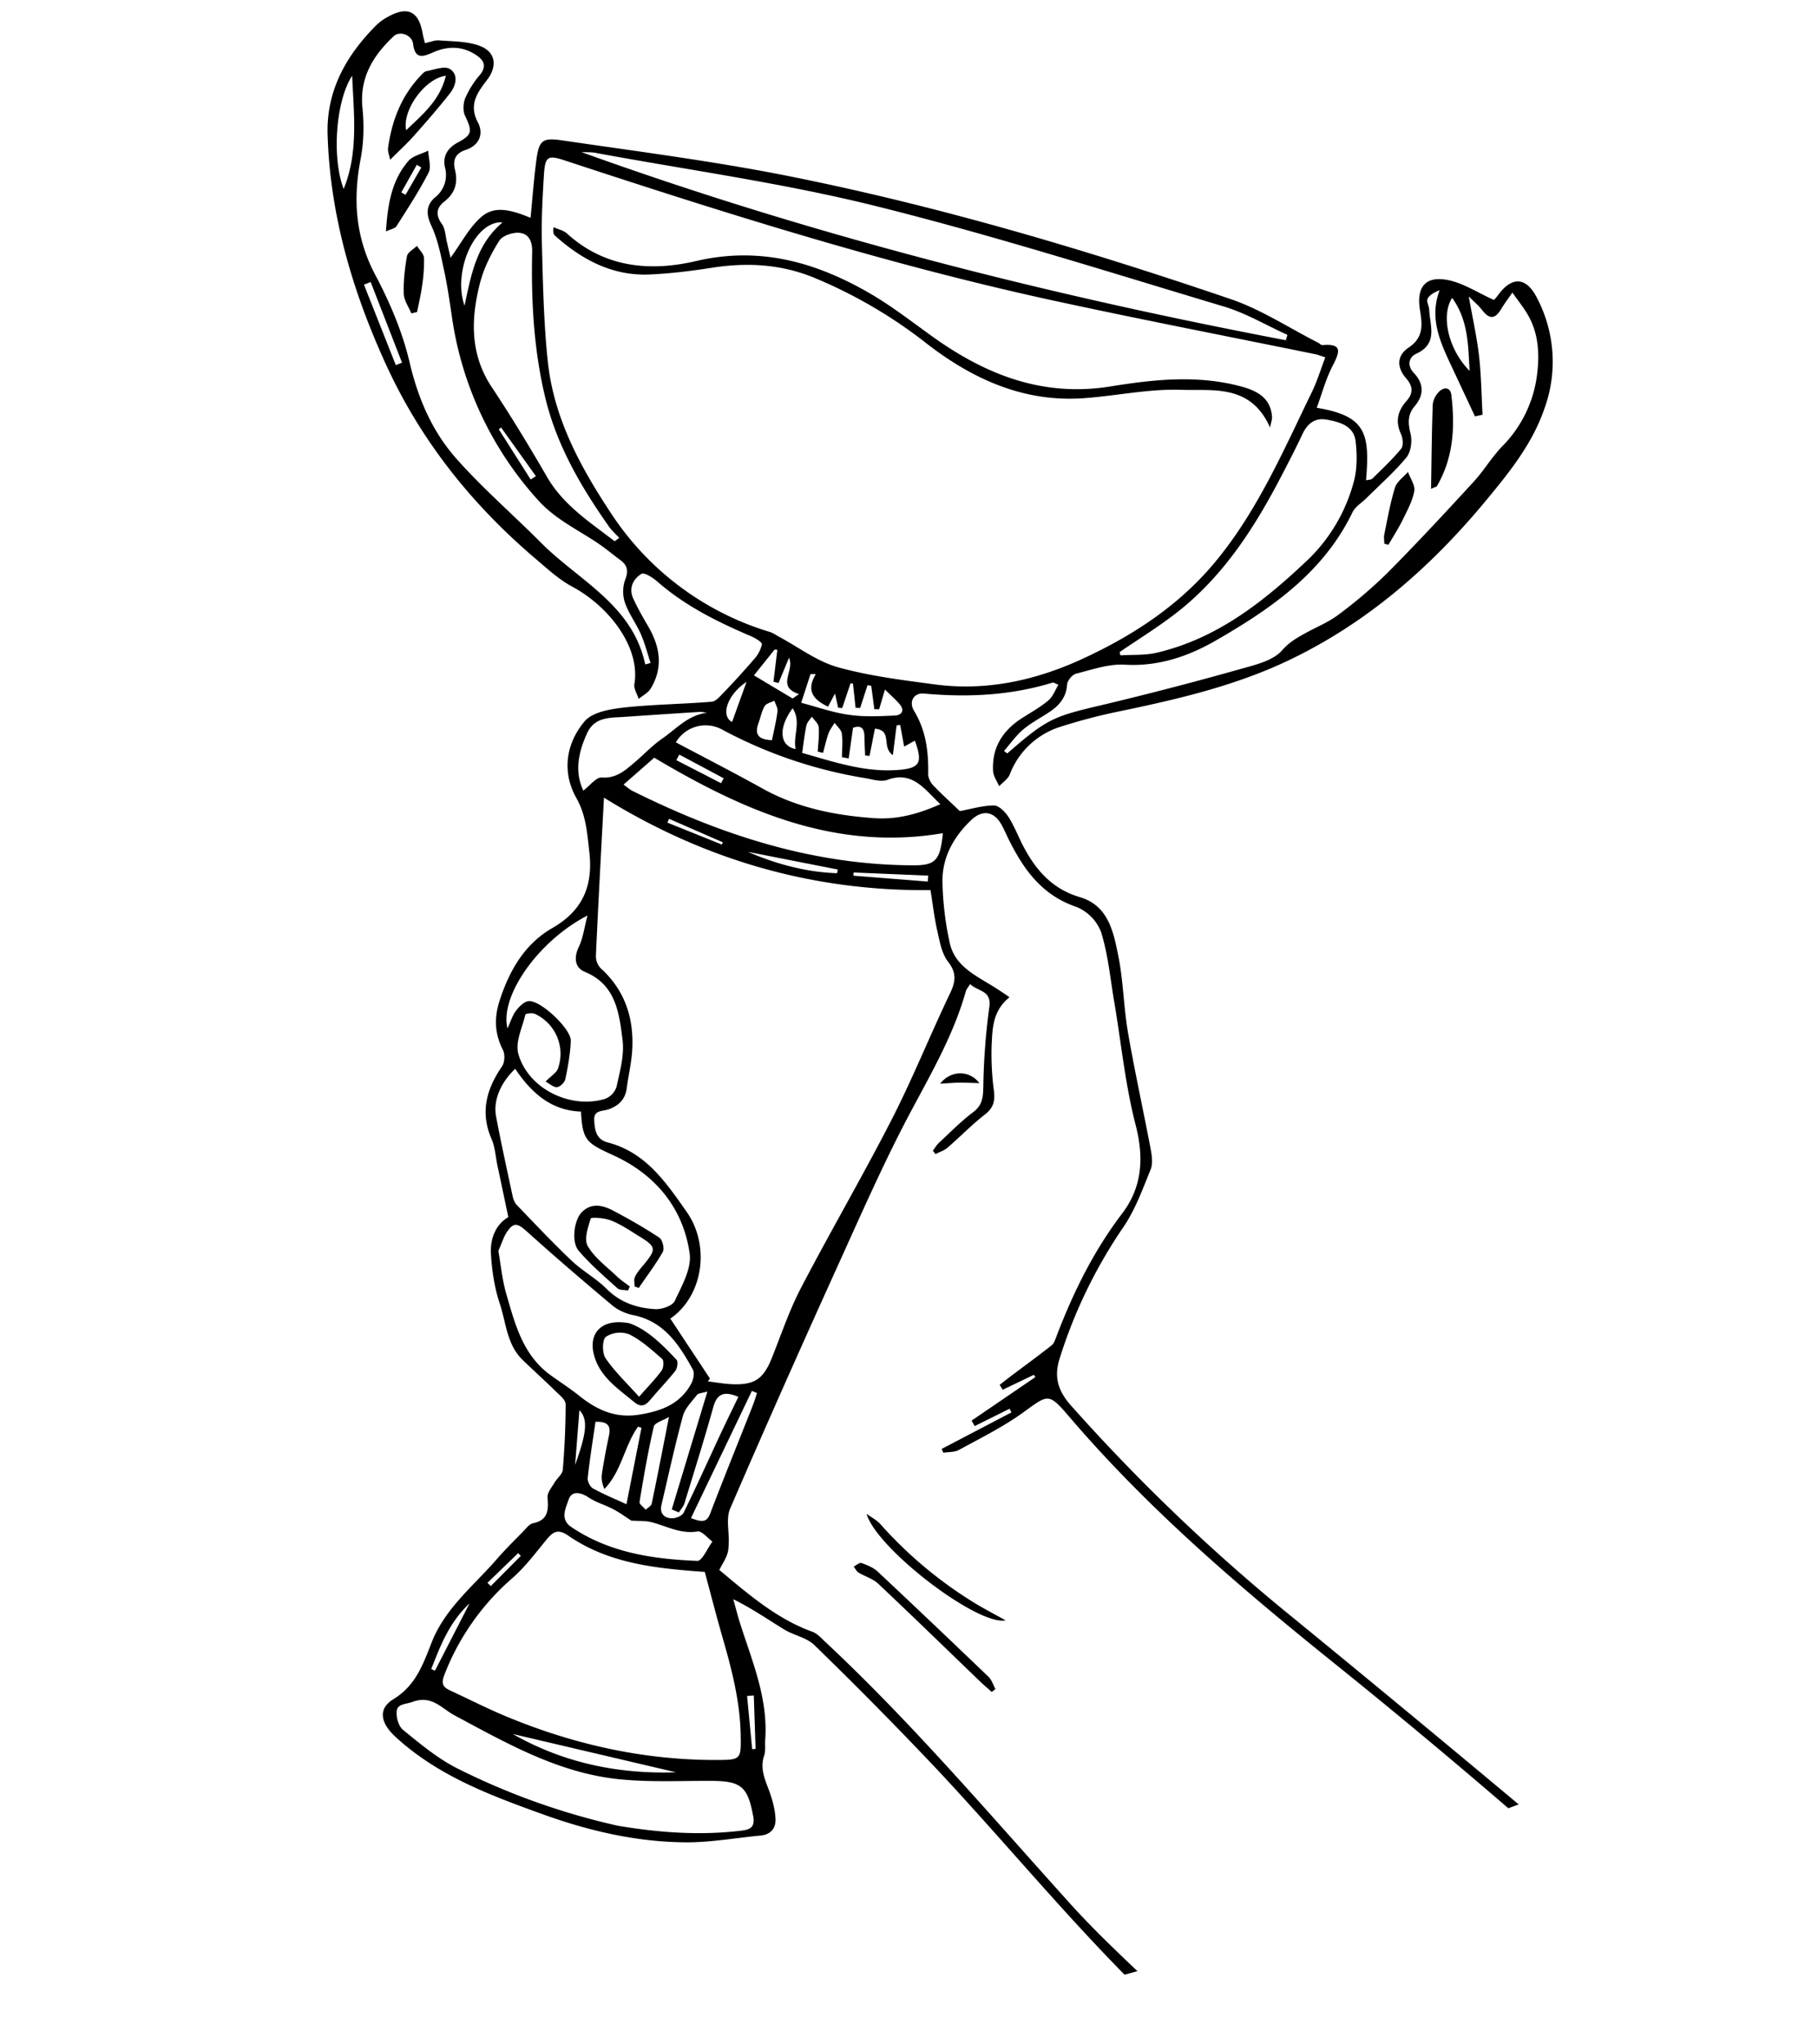 <svg viewBox="0 0 257 289" fill="none" xmlns="http://www.w3.org/2000/svg"><path d="M160.8 278.68c-3.26-3.1-6.5-6.2-9.5-9.53-11.35-12.57-22.3-25.51-34.71-37.1-.53-.5-1.07-1.11-1.73-1.35-5.06-1.83-9.03-5.29-13.18-8.75.38-.74.83-1.41 1.1-2.15.2-.53.22-1.13.24-1.7.06-1.62-.4-3.45.2-4.83 5.05-11.7 10.23-23.34 15.49-34.94 3.28-7.24 6.49-14.54 10.24-21.54 2.9-5.42 5.93-10.73 7.6-16.7.09-.28.32-.53.6-.96 1.1 1.07 3.06.84 2.7 3.26a94.07 94.07 0 0 0-.84 10.99c-.03 1.56-.03 2.8-1.44 3.85-1.72 1.3-3.25 2.86-4.82 4.32-.35.32-.59.76-.88 1.13l.38.48c.57-.3 1.22-.5 1.7-.91 1.79-1.54 3.44-3.26 5.3-4.7 1.2-.93 1.42-1.91 1.26-3.3a39.1 39.1 0 0 1-.33-6.44c.12-2.38.12-4.89 2.53-6.83-.8-.54-1.43-.97-2.06-1.37-2.61-1.65-5.68-2.96-6.4-6.35a44.4 44.4 0 0 1-1.02-8.59c-.05-3.45 1.58-6.37 4.05-8.72 1.68-1.6 3.34-1.22 4.4.83.32.6.58 1.21.88 1.82 2.11 4.27 4.69 7.94 9.57 9.6a6.29 6.29 0 0 1 3.51 3.53c1 3.19 1.31 6.59 1.87 9.9.98 5.78 1.55 11.65 3 17.3 1.22 4.67 1 8.84-1.88 12.63-4.05 5.32-6.94 11.21-9.3 17.41-.17.44-.33.96-.66 1.22-1.9 1.5-3.85 2.92-5.78 4.37l-1.57 1.22.42.7 4.4-2.11c.08.1.15.2.22.32l-9.01 6.15.44.77 4.93-2.45.26.52-9.86 5.16.23.54c.75-.12 1.6-.06 2.22-.4 3.06-1.68 6.23-3.24 9.04-5.27 3.63-2.62 3.59-2.87 6.62.67 11.38 13.3 24.64 24.54 38.25 35.46a957.2 957.2 0 0 1 23.74 19.8l1.47-.54a3794.65 3794.65 0 0 0-33.57-27.76 268.23 268.23 0 0 1-29.72-28.63c-1.9-2.13-2.39-4.11-1.63-6.57a69.83 69.83 0 0 1 9.05-18.68c1.67-2.45 2.71-5.35 3.84-8.13.34-.84.17-1.99-.01-2.95-1.04-5.48-2.25-10.94-3.2-16.44-.61-3.58-.65-7.26-1.36-10.8-.69-3.4-1.4-7.12-5.45-8.31-3.97-1.17-6.32-3.95-8.1-7.42-.67-1.32-1.2-2.72-2.01-3.96-.46-.7-1.34-1.58-2.02-1.58-1.64.02-3.27.51-4.83.8-1.14-1.1-2.5-2.33-3.77-3.65-.38-.4-.7-1.05-.7-1.58.06-3.16-.3-6.15-2-8.95-.8-1.34.02-2.57 1.4-2.44 6.17.57 12.27.28 18.23-1.56.1-.03.24.1.78.32-.47.77-.78 1.67-1.4 2.2-1.12.94-2.43 1.68-3.68 2.47-2.78 1.77-4.36 4.2-4.15 7.57.05.71.56 1.4.85 2.1.51-.54 1.23-1 1.49-1.63a11.28 11.28 0 0 1 7.3-6.81 79.38 79.38 0 0 1 8-2.1c8.2-1.7 16.37-3.58 23.98-7.18 11.19-5.3 20.27-13.25 28.1-22.72 3.28-3.96 6.5-7.96 8.2-12.9a19.38 19.38 0 0 0-1.12-15.85c-1.53-2.9-3.56-2.82-5.45-.2-.26.36-.57.68-.55.65-2.28-1.03-4.24-2.33-6.38-2.79-3.28-.7-4.6.92-4.08 4.2.32 1.97.59 3.86-1.6 5.32-1.7 1.15-1.7 2.8-.34 4.36 1 1.16.98 2.13.03 3.2-1.24 1.4-1.6 2.87-.77 4.66.27.6.37 1.66.02 2.08-1.23 1.51-2.68 2.85-4.07 4.23-.19.17-.55.15-.89.23.56-6.67-.03-9.1-6.97-10.25.75-2.03 1.3-4.13 2.28-6 1-1.94 1.36-3.11-1.5-2.86-.16.01-.34-.2-.51-.3-4.14-2.1-8.1-4.73-12.45-6.21-20.4-6.95-41.06-13.09-62.2-17.33-10.72-2.15-21.58-3.53-32.4-5.12-2.74-.4-3.17.08-3.54 2.83-.35 2.64-.54 5.3-.82 8.13-2.38-.96-4.9-1.84-6.85-.21-1.76 1.46-2.88 3.7-4.46 5.86l-.5-2.16c-.23-.9-.23-1.95-.74-2.64-.93-1.29-.73-2.3.37-3.15 1.53-1.2 1.94-2.67 1.5-4.48-.35-1.4.07-2.35 1.52-2.82 1.95-.65 2.56-2.3 1.72-3.88-1.33-2.52-.09-4.2 1.27-5.98 1.53-1.98 1.26-4.02-1.08-4.87-1.75-.64-3.77-.6-5.68-.75-.63-.05-1.28.24-2 .39-.13-.54-.25-.92-.31-1.3-.54-3.21-2.12-4-4.94-2.41a7.3 7.3 0 0 0-1.63 1.18c-4.25 4.26-7.06 9.23-6.88 15.42.34 11.5 3.56 22.33 8.33 32.71 4.9 10.65 12.06 19.61 20.96 27.2 1.69 1.43 3.36 3 5.28 4.03 5.2 2.79 9.67 8.56 8.8 13.78-.11.65.39 1.4.6 2.1.58-.48 1.34-.86 1.71-1.47 1.75-2.9 1.35-5.79-.27-8.63-.78-1.34-1.56-2.68-2.2-4.09-.67-1.45-.03-2.76 1.17-3.5.38-.23 1.59.54 2.21 1.08 3.92 3.44 8.5 5.71 13.23 7.73.62.26 1.63.86 1.58 1.17a4.8 4.8 0 0 1-1.18 2.17 114.84 114.84 0 0 1-4.3 4.72c-.48.5-1.06 1.18-1.64 1.22-4.16.34-8.35.37-12.49.83-1.9.22-4.38.65-5.46 1.94-2.63 3.12-3.23 7.14-1.19 10.79 1.42 2.51 1.55 5 1.86 7.68.55 4.8-.95 8.29-5.21 10.74-3.94 2.27-6.07 5.98-7.46 10.23-.8 2.47-.73 4.7.46 7.03.31.6.25 1.75-.13 2.3-2.2 3.22-3.13 6.5-1.48 10.28.5 1.15.56 2.48.83 3.74l1.54 7.3c-1.77 1.03-2.58 3.02-2.46 5.16.13 2.38.5 4.82 1.25 7.07.9 2.7.99 5.79 3.22 7.95 1.55 1.5 3.15 2.94 4.69 4.45.55.54 1.4 1.21 1.4 1.82 0 3.1-.15 6.19-.4 9.27-.06.63-.8 1.18-1.16 1.8-.4.68-1.06 1.44-1 2.11.15 1.8.1 3.2-2.07 3.66-.52.1-.95.72-1.37 1.15-1.27 1.3-2.57 2.57-3.75 3.94-3.25 3.74-7.26 6.88-9.17 11.7-1.21 3.06-2.22 6.12-5.45 8.09-2.26 1.38-1.72 3.44.31 5.3 6.03 5.56 13.5 8.31 21.01 11.02 6.54 2.34 13.24 3.88 20.19 3.9 3.47 0 6.96-.63 10.43-.96 1.38-.13 2.13-.98 2.1-2.27-.03-1.1-.3-2.24-.64-3.3-.58-1.87-1.68-3.6-.97-5.72.23-.68.1-1.47.15-2.21.43-5.77-1.77-10.97-3.48-16.28-.39-1.2-.69-2.42-1.03-3.63 2.72 1.35 4.92 2.89 7.23 4.3 1.36.82 3.16 1.13 4.25 2.2a579.55 579.55 0 0 1 17.2 17.43c9 9.6 17.4 19.77 26.63 29.15l1.84-.5Zm-54.37-80.01c-2.02 5.11-4.08 10.2-6.05 15.34-.48 1.27-1.2 1.18-2.7.61l8.61-17.98.72.3c-.19.58-.36 1.16-.58 1.73Zm-26.04 13.34c.41-1.28 1.67-1.07 2.83-.3 1.04.7 2.32 1.05 3.45 1.64.91.48 1.75 1.1 2.58 1.63 1 .07 1.91 0 2.76.2 2.17.53 4.17 1.74 6.6 1.33.6-.1 1.4.92 2.1 1.43-.71.96-1.46 2.76-2.13 2.73-6.3-.25-12.49-1.16-17.88-4.83-1.58-1.09-.68-2.72-.32-3.83Zm1.52-12.65c1.22 1.3 1.05 3.15-.61 7.74l.61-7.74Zm3.18 8.98c-.1.67 0 1.37.35 2.17 2.43-2.5 2.82-6.11 4.76-8.82l.48.17-2.12 10.8c-1.63-.75-3.23-1.4-4.73-2.23-.42-.23-.8-1.01-.75-1.5.29-2.64.72-5.28 1.1-7.92 1.8-.07 2.2.62 1.9 1.98a97.32 97.32 0 0 0-.99 5.34v.01Zm7.33-6.65c.13-.55 1.3-.86 2.15-1.37-.86 4.38-1.62 8.32-2.44 12.25-.07.33-.55.58-.85.87-.3-.37-.92-.78-.87-1.1.58-3.56 1.2-7.13 2.01-10.65Zm3.55 12.13c.28-.44.66-.85.8-1.33 1.38-4.5 2.79-9 4.06-13.55.53-1.92 1.54-2.31 3.55-1.46-.85 1.77-1.7 3.49-2.51 5.22-1.74 3.73-3.42 7.47-5.23 11.16-.22.45-1.1.8-1.67.79-1.09-.03-1.74-.7-1.46-1.9.99-4.2 1.9-8.42 3.03-12.57.3-1.1 1.27-2.04 2-2.99.2-.23.69-.23 1.46-.46l-5.04 16.67 1.01.42Zm32.75-91.49c-14.02-.11-26.93-4.35-39.32-10.52-.4-.2-.74-.52-1.25-.89l4.34-3.8c12.54 7.46 25.57 13.26 40.8 10.67-.4 4.04-1.1 4.58-4.57 4.55Zm2.42 2.3-10.5-.83.03-.45 10.55.44-.07.85Zm-12.7-1.7-.11.52c-4.64-.15-9-1.46-12.61-3.02l12.72 2.5Zm-16.26-3.85-.13.32-7.7-3.1.23-.54 7.6 3.32Zm-6.57-11.61.42-.79 6.27 3.35-.37.69-6.32-3.25Zm32.2-1.92 1.52-.84c1.14 3.15.75 3.92-2.48 4.15-4.67.33-9.03-1.16-13.45-2.42.2-1.4.34-2.66.6-3.89.1-.44.5-.82.76-1.23.34.49.92.95.97 1.46.1 1.15-.07 2.32-.13 3.48l.75.18c.25-.91.45-1.84.76-2.73.2-.54.57-1.02.87-1.52.36.5.94.97 1.02 1.51.16 1.1.03 2.23.02 3.35l.95.17.62-4.33c1.04-.38 1.61-.03 1.61 1.27 0 .88.07 1.77.1 2.65l.62.06.76-3.85c2.56.21.86 2.62 2.54 3.73l.53-4.2.51-.05.55 3.05Zm-14.55-6.2 1.32-4.05h.75c-1.36 2.25-.47 3.59 1.73 4.6l.98-1.85.44 2 .58.05 1.18-3.51.34.06.37 3.42.65.01 1.04-3.22.52.1.44 3.3.68.01.82-2.79c.8.8 1.48 1.38 2.05 2.04.8.93.32 1.6-.68 1.64-2.15.1-4.33.21-6.43-.1-2.28-.31-4.49-1.1-6.79-1.71h.01Zm-.79 6.55c-2.3-.45-2.47-3.02-.42-5.77 1.25 1.93.04 3.84.42 5.77Zm92.81-63.79c2.34 3.26 2.25 6.83 2.47 10.32-2.91-2.9-4.14-7.7-2.47-10.32Zm-12.12 28.32c1.91-1.9 3.95-3.7 5.66-5.76.63-.77.83-2.28.59-3.3-.36-1.49-.48-2.7.57-3.94 1.33-1.56 1.33-3.18-.11-4.7-1.01-1.07-.71-2.24.34-2.72 3.12-1.44 1.92-3.97 1.83-6.23-.02-.52-.43-1.18-.23-1.55.3-.56.98-.92 1.7-1.2-1.4 3.72-.1 6.9 1.35 10.04l3.65 7.8 1.07-.24c-.16-2.94-.19-5.66-.5-8.35-.32-2.71-.92-5.39-1.45-8.37.68.68 1.4 1.28 1.95 2 1.03 1.31 1.82 1.14 2.62-.2.5-.84 1.09-1.61 1.6-2.35.83 1.2 1.6 2.13 2.19 3.16 1.58 2.74 1.67 5.8 1.25 8.78a17.44 17.44 0 0 1-4.87 9.79c-1.49 1.54-2.6 3.44-4.05 5.02-4 4.36-8.03 8.7-12.2 12.9a65.64 65.64 0 0 1-6.92 5.9c-1.36 1.04-3.02 1.7-4.55 2.54-1.24.69-2.37 1.3-3.42 2.5-1.2 1.37-3.47 1.97-5.4 2.5a491.45 491.45 0 0 1-19.94 5.2c-7 1.64-7.85 1.94-13.5 6.87l-.46-.35c.9-1.03 1.68-2.17 2.7-3.03 1.18-1 2.59-1.7 3.87-2.58 1.32-.91 2.24-2.05 2.35-3.8.04-.55.73-1.38 1.27-1.52 2.27-.57 4.61-1.4 6.88-1.27 4.76.29 9.04-1.2 12.9-3.43 7.8-4.5 15.2-9.6 19.3-18.13.39-.79 1.3-1.32 1.96-1.98Zm-5.59-11.1c1.85.33 3.8.89 4.06 3.03.23 1.95.24 4.09-.31 5.95a23.8 23.8 0 0 1-6.28 10.68c-6.25 5.95-12.9 11.28-21.57 13.3-1.63.37-3.39.26-5.09.36l-.1-.47c2.43-1.65 4.92-3.21 7.27-4.96 7.17-5.3 11.82-12.6 15.83-20.38.93-1.79 1.86-3.58 2.71-5.41.71-1.51 1.75-2.42 3.48-2.1Zm-103.34-37.71c13.2 2.44 26.56 4.27 39.57 7.51 16.55 4.12 32.85 9.3 49.2 14.2 3.12.93 6 2.66 9 4.01l-.23.76c-33.8-6.44-67.07-14.88-99.58-26.6.69.03 1.38 0 2.05.11Zm-10.8 11.3c1.34.11 1.84 1.26 1.8 2.69-.15 6.95.22 13.85 1.86 20.64 1.62 6.73 5.05 12.58 8.98 18.17.41.6.97 1.08 1.47 1.62l-.65.48c-3.5-2.7-7.23-5.08-9.55-9.08-2.49-4.3-5.07-8.56-7.82-12.7-3.11-4.69-2.96-9.68-1.66-14.74.54-2.1 1.56-4.13 2.72-5.97.46-.72 1.91-1.2 2.85-1.12Zm2.32 34.4-.73.47-4.51-7.1.33-.25 4.91 6.87Zm-4.7-35.88c-3.7 3.1-4.44 7.36-5.38 11.78-1.7-4.86 1.45-12.05 5.37-11.78Zm-22.47-4.73c-1.68-4.39-1.14-12.4 1.2-16 .25 5.53.89 10.91-1.2 16Zm7.37 24.9-4.5-11.37.95-.37 4.43 11.4-.88.35Zm34.67 38.12c.57 1.28.9 2.66 1.35 4l-.76.2c-1.79-8.47-9.46-11.87-14.8-17.27-3.94-3.96-8.19-7.63-11.88-11.8-3.42-3.85-5.43-8.5-6.63-13.65-1-4.26-2.78-8.44-4.84-12.33-2.82-5.31-3.18-10.67-2.08-16.41.45-2.34.5-4.83.26-7.2-.43-4.29 1.5-7.4 4.4-10.14.87-.82 2.59-.2 2.75 1.05.27 2.17 1.3 1.9 2.8 1.24 2.08-.94 4.2-.94 6.16.39 1.13.76 1.47 1.62.44 2.84a12.6 12.6 0 0 0-2.02 3.23c-.3.72-.35 1.8-.03 2.48 1.06 2.23 1.02 2.69-1.05 3.8-1.4.77-2.14 1.9-1.79 3.5a4.02 4.02 0 0 1-1.44 4.28c-1.24 1.09-1.24 2.38-.47 4 .88 1.88 1.3 4.01 1.74 6.07.5 2.27.83 4.58 1.17 6.88a48.9 48.9 0 0 0 12.1 25.75c2.37 2.67 5.44 4.12 8.28 6 1.18.77 2.27 1.69 3.4 2.53 1 .74 1.2 1.52.7 2.78a5.07 5.07 0 0 0-.03 3.27c.55 1.57 1.6 2.96 2.28 4.5h-.01Zm-4.42-17.44c-4.28-6.49-7.9-13.27-8.75-21.09-.6-5.6-.7-11.28-.85-16.92-.08-3.22.1-6.46.3-9.68.17-2.5.59-2.69 2.9-1.93 22.58 7.43 45.25 14.6 68.5 19.69 12.53 2.73 25.13 5.16 37.7 7.73.31.06.62.2 1.35.43-.67 1.76-1.15 3.37-1.88 4.87-4.06 8.35-7.74 16.93-13.77 24.16-5.13 6.14-11.66 10.38-18.84 13.67-6.57 3-13.47 4.5-20.7 3.54-4.62-.62-9.29-1.19-13.75-2.44-2.95-.84-5.57-2.85-8.33-4.33-.41-.22-.8-.5-1.23-.64a40.93 40.93 0 0 1-22.65-17.06Zm23.31 19.54.38.04-.55 4.51.72.18 1.48-3.58c.84 1.93-1.87 4.06 1.41 5.15l-.9.62-5.47-3.27 2.93-3.66v.01Zm-.38 12.81c-1.79-.06-2.52-.7-1.92-2.37.3-.81.45-1.7.88-2.43.23-.4.9-.53 1.38-.78.16.5.5 1.02.44 1.5-.16 1.3-.48 2.6-.78 4.08Zm-3.6-8.23-2.04 5.66c-1.65-.84-.71-3.84 2.03-5.66Zm-3.45 6.73a64.47 64.47 0 0 0 20.18 6.86c1.05.18 2.27.58 3.19.25 3.57-1.3 5.23 1.32 7.48 3.44-3.1 1.38-6.08 2.2-9.32 1.98-5.57-.39-10.93-1.46-15.87-4.22-4.03-2.24-8.13-4.34-12.2-6.5a4.88 4.88 0 0 1 6.54-1.81Zm-17.02 6.78c-.78-.06-1.64 1.13-2.6 1.85-1.25-2.64-.72-5.41.56-8.16 1.07-2.28 3.2-2.12 5.2-2.26 3.55-.24 7.1-.48 10.65-.7.36-.02.73.08 1.09.12-2.69.32-4.3 2.23-6.32 3.63-1.44 1-2.54 2.2-3.81 3.28-1.35 1.14-2.64 2.4-4.77 2.24Zm.32 2.85c14.16 8.78 29.48 13.24 46.16 13.07.34 2.07.54 3.94.96 5.76.34 1.5.62 3.18 1.5 4.33 1.27 1.62 1.1 2.84.29 4.53-2.82 5.9-5.26 11.99-8.23 17.8-4.12 8.04-8.68 15.85-12.85 23.86-1.64 3.15-2.78 6.57-4.11 9.89-1.2 2.97-2.44 3.82-5.66 3.68-1.13-.05-2.25-.26-3.38-.4l.3-.4-5.6-8.47c4.69-3.24 5.65-10.36 2.3-15.11-2.91-4.14-5.77-8.4-11.13-9.79-1.67-.43-1.85-1.76-1.93-3.16-.07-1.45 1.15-1.23 1.97-1.51 1.46-.5 2.42-1.4 2.63-3.01.22-1.74.64-3.46.76-5.2.31-4.58-.96-8.6-4.47-11.78a2.5 2.5 0 0 1-.65-1.76c.33-7.33.73-14.64 1.14-22.33Zm-13.63 32.63c-1.16-4.52 4.31-12.36 11.3-15.97-.46 1.76-.63 3.17-1.2 4.38-.73 1.47-.66 2.97.83 3.59 4.41 1.81 4.85 5.86 5.33 9.66.26 2.13-.38 4.4-.85 6.57a2.75 2.75 0 0 1-1.61 1.72c-4.94 1.5-10.92-1.45-12.28-6.38-.45-1.64.56-3.69 1-5.53.04-.15.96-.28 1.33-.11a6.22 6.22 0 0 1 3.27 7.76c-.22.58-.92.98-1.75 1.82.6.31 1.15.84 1.63.79.45-.06 1.08-.68 1.17-1.15.37-1.78.7-3.58.77-5.39.07-1.7-4.37-5.86-6-5.62-.65.09-1.32.8-1.77 1.38-.49.67-.74 1.52-1.18 2.48Zm-1.62 12.45c-.43-2.23.6-4.75 2.7-6.75 2.3 3.43 5.1 5.91 9.3 6.05.22 4.12.79 4.45 4.6 6.19 5.9 2.7 9.82 7.4 10.76 13.84.31 2.12-1.1 4.6-2.1 6.73-.32.7-1.83 1.22-2.76 1.17-2.59-.15-4.96-.93-6.91-2.9-1.46-1.46-3.36-2.48-4.87-3.91-2.68-2.54-5.22-5.24-7.78-7.9-.3-.3-.5-.8-.6-1.25-.8-3.75-1.63-7.5-2.34-11.27Zm7.64 36.52c-3.83-2.8-4.94-7.1-6.16-11.3-.63-2.15-.84-4.42-1.16-6.23.53-1.2.74-1.93 1.13-2.54 1-1.55 1.54-1.42 2.92-.18 4 3.6 8.08 7.1 12.2 10.55a7 7 0 0 0 2.94 1.28c4.3.93 6.39 4.21 8.3 7.66.27.5.08 1.46-.24 2.03-1.56 2.86-4.2 3.85-7.3 4.35-3.39.56-6.02-.66-8.53-2.67-1.31-1.05-2.74-1.96-4.1-2.95Zm-4.52 25.21.38.38-4.25 4.27-.47-.46 4.34-4.2v.01Zm-6.88 7.11-4.88 9.5-.53-.23c1.28-3.22 2.46-6.48 5.4-9.27Zm40.1 30.01c.27 1.47-.24 1.93-1.59 2.1-5.88.72-11.71.3-17.61-.7a98.69 98.69 0 0 1-22.74-8.15c-2.73-1.4-5.16-3.44-7.56-5.39-.64-.52-1.01-1.86-.88-2.73.14-.96 1.34-.9 2.21-1.22 2.72-1.02 4.1.9 5.92 1.88 7.5 4.02 14.95 8.29 23.64 9.08 4.2.4 8.47.18 12.7.2 4.22.02 5.14.83 5.9 4.93h.01Zm-34-11.56 23.09 5.42c-8.25.28-16.01-1.38-23.08-5.42Zm34.09-5.45.25 7.56-.48.04-.72-7.52.95-.08Zm-1.84 6.2c0 2.49-.05 2.88-2.52 2.92-10.76.16-21.04-2.12-30.93-6.27-2.6-1.1-5.13-2.39-7.7-3.58-1.03-.49-1.2-1.02-.74-2.21a34.58 34.58 0 0 1 9.7-13.73c1.8-1.6 3.26-3.58 4.8-5.44.92-1.1 1.62-1.43 3-.48 5.73 3.96 12.36 4.63 19.3 5.13.8 2.96 1.58 6.02 2.45 9.05 1.38 4.78 2.64 9.55 2.63 14.6Z" fill="#000"/><path d="M140.2 239.2c-.54-.48-1.1-.95-1.63-1.46-4.8-4.62-9.58-9.28-14.43-13.85-.75-.7-1.87-1.02-2.78-1.57-.29-.18-.45-.56-.68-.84.37-.19.83-.6 1.1-.51.82.3 1.69.65 2.3 1.22 5.26 4.93 10.48 9.9 15.67 14.88.45.44.65 1.14.97 1.72l-.52.41Zm1.96-10.12c-3.97.8-18.24-10.14-19.66-15.06.66.48 1.41.86 1.95 1.45a59.07 59.07 0 0 0 13.8 11.44c1.29.75 2.61 1.45 3.91 2.17Zm-3.7-75.95c-1.19-.03-2.02-.08-2.86-.07-.8.01-1.61.09-2.7.15 1.5-1.92 4.12-1.96 5.56-.08Zm41.08-92.69c-2.73-6.17-8.05-5.18-12.52-5.33-4.6-.16-9.23.86-13.87 1.19-8.42.59-15.63-2.7-22.06-7.66a67.46 67.46 0 0 0-16.18-9.45c-4.65-1.87-9.41-2.1-14.31-1.33-2.86.45-5.74.8-8.62.94-5.31.27-9.66-2.03-13.51-5.47-.22-.2-.33-.5-.22-1.21.64.3 1.41.44 1.91.9 5.34 4.85 11.78 5.4 18.27 3.88 9-2.1 16.97.18 24.58 4.6 3.02 1.76 5.8 3.92 8.65 5.97 7.59 5.47 15.7 8.72 25.35 7.16 6.17-1 12.44-1.67 18.67.07 2.67.75 4 2.02 4.14 4.28.02.3-.11.61-.28 1.46Zm22.76 8.67c.07-4.15.1-8.04.24-11.94a3 3 0 0 1 .73-1.62c.75-.9 1.77-.88 1.9.31.53 4.45.31 8.83-2.03 12.84-.08.14-.34.17-.84.41Zm-6.6 7.76c-.01-.43-.1-.86-.02-1.27.46-2.23.85-4.5 1.52-6.66.26-.85 1.2-1.49 1.84-2.22.32.9 1.03 1.89.89 2.7-.25 1.41-1 2.75-1.63 4.05-.6 1.22-1.34 2.37-2.03 3.55l-.58-.15Zm-140.55-54.29c-.1-.57-.36-1.14-.29-1.66.52-3.8 1.84-7.27 4.51-10.12.27-.29.58-.68.93-.74 1.11-.21 2.56-.78 3.3-.3 1.24.77.86 2.35.03 3.4-1.64 2.1-3.4 4.11-5.18 6.11-.94 1.06-2 2.01-3.3 3.32Zm7.88-11.87c-2.99.38-6.22 4.95-5.61 7.7 2.31-2.23 4.76-4.2 5.61-7.7Zm-8.47 22.01c.25-3.89.83-7.25 3.17-9.96.64-.74 1.85-.98 2.8-1.46.04 1.05.47 2.3.06 3.1-1.34 2.62-2.97 5.1-4.55 7.59-.2.32-.8.4-1.48.73Zm5-9.04-.64-.38-2.19 3.9.6.34 2.23-3.86Zm-1.41 20.62c-.38-.92-1.04-1.82-1.07-2.75-.06-1.78.14-3.58.45-5.33.1-.55.92-.98 1.41-1.46.35.57.97 1.13 1 1.71a22.2 22.2 0 0 1-.28 3.98c-.16 1.23-.46 2.44-.7 3.66l-.8.2Zm30.63 138.15c-.52-.1-1.18-.03-1.51-.33-1.88-1.7-3.82-3.37-5.46-5.29-1.08-1.25-.66-4.38.46-5.48 1.4-1.38 3.01-.94 4.5-.15 2.2 1.17 4.37 2.4 6.44 3.78.44.3.75 1.54.49 2-1 1.77-2.25 3.4-3.4 5.1l-.59-.2c0-.45-.13-.96.04-1.33.27-.6.72-1.12 1.15-1.63 1.95-2.36 1.92-2.63-.64-4.2-1.26-.78-2.51-1.63-3.87-2.17-.9-.36-2.8-.5-2.88-.28-.4 1.25-.97 2.97-.42 3.9.98 1.68 2.7 2.92 4.15 4.31.55.52 1.19.94 1.79 1.4l-.25.58Zm.17 4.62c2.48.85 4.64 2.97 6.7 5.18.23.26.1 1.18-.17 1.54-1.12 1.42-2.39 2.72-3.54 4.1-.74.89-1.38 1.1-2.35.28-2.15-1.8-4.57-3.35-5.51-6.23-1.1-3.36.87-5.62 4.87-4.87Zm1.39 10.4c1.4-1.59 2.39-2.59 3.2-3.72.28-.39.34-1.4.07-1.63-1.46-1.28-2.95-2.63-4.66-3.48a3.7 3.7 0 0 0-3.3.35c-.53.43-.54 2.32-.04 3.04 1.3 1.9 3 3.5 4.73 5.44Z" fill="#000"/></svg>